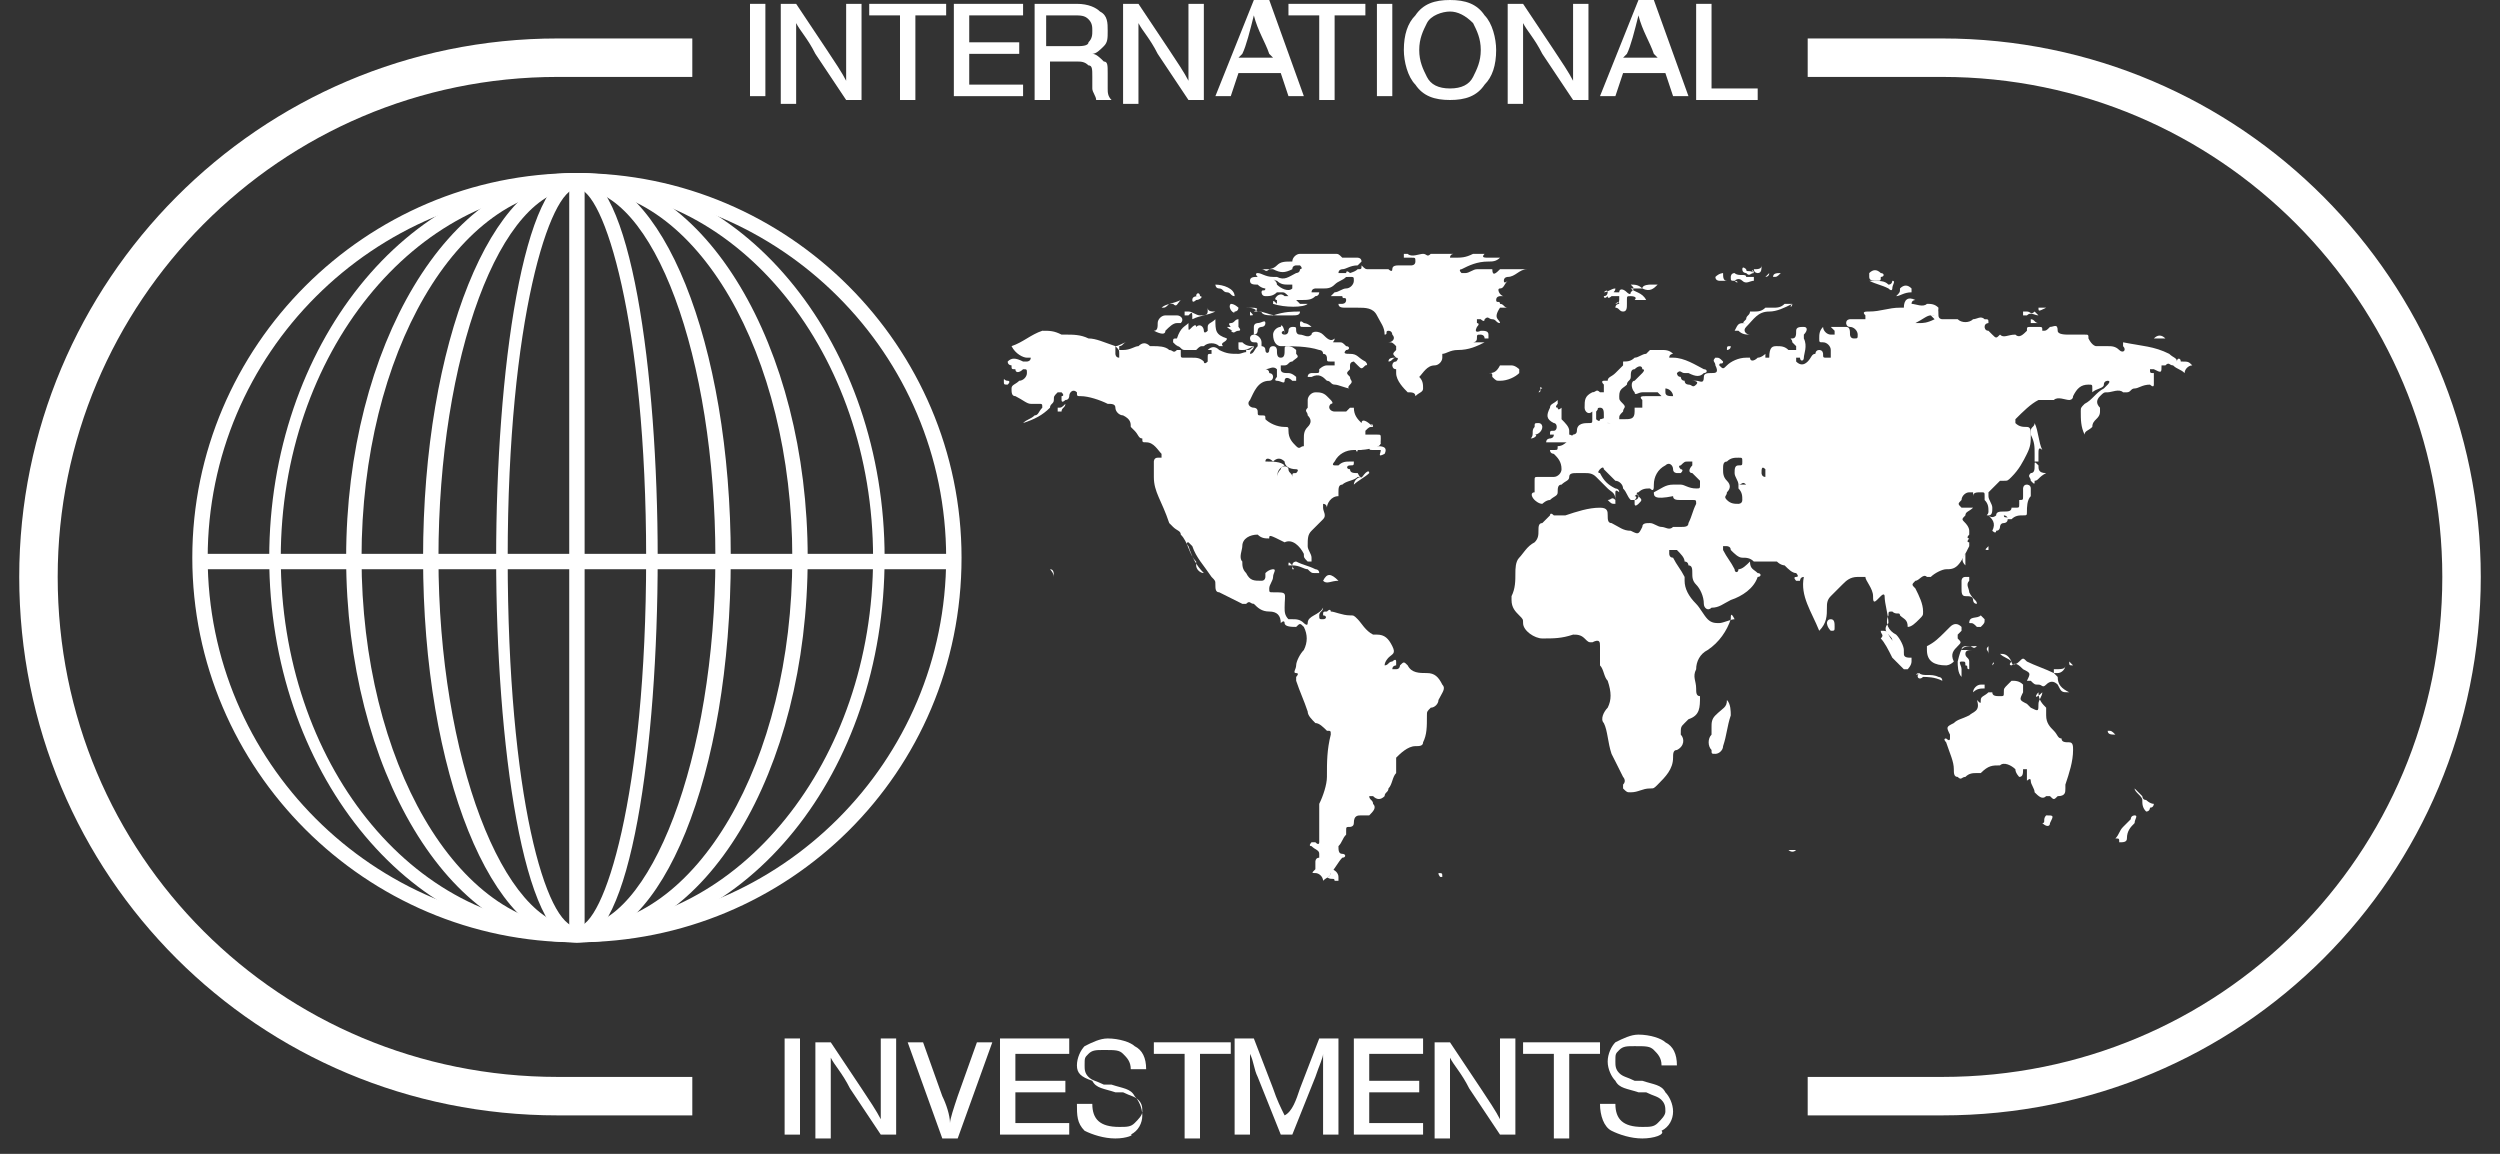 <?xml version="1.0" encoding="utf-8"?>
<!-- Generator: Adobe Illustrator 28.3.0, SVG Export Plug-In . SVG Version: 6.00 Build 0)  -->
<svg version="1.1" id="Calque_1" xmlns="http://www.w3.org/2000/svg" xmlns:xlink="http://www.w3.org/1999/xlink" x="0px" y="0px"
	 viewBox="0 0 65 30" style="enable-background:new 0 0 65 30;" xml:space="preserve">
<rect x="0" y="0" width="65" height="30" fill="#333333" stroke="none"/>
<style type="text/css">
	.st0{clip-path:url(#SVGID_00000103956695089794076870000006206346480855365025_);}
	.st1{fill:#FFFFFF;}
	.st2{clip-path:url(#SVGID_00000106868469117336531100000001134651255737087917_);}
	.st3{fill:none;stroke:#FFFFFF;}
</style>
<g>
	<defs>
		<rect id="SVGID_1_" x="26" y="6.5" width="31" height="16.4"/>
	</defs>
	<clipPath id="SVGID_00000067940291841540687960000016597608707142979470_">
		<use xlink:href="#SVGID_1_"  style="overflow:visible;"/>
	</clipPath>
	<g style="clip-path:url(#SVGID_00000067940291841540687960000016597608707142979470_);">
		<path class="st1" d="M57,9.5c-0.1,0-0.2,0.1-0.2,0.2c-0.1-0.1-0.2-0.1-0.3-0.2c-0.1,0-0.1-0.1-0.2,0c0,0-0.1,0-0.1,0
			c0,0,0-0.1,0-0.1c0,0,0,0,0,0.1c0,0.2,0,0.2-0.2,0.1c0,0-0.1,0-0.1,0c0,0.1,0,0.1,0.1,0.1C56,9.8,56,9.8,56,9.9c0,0,0,0.1,0,0.1
			c0,0.1-0.1,0-0.1,0c-0.2,0-0.3,0.1-0.4,0.1c-0.1,0-0.1,0.1-0.2,0.1c0,0-0.1,0-0.1,0c-0.1-0.1-0.3,0-0.4,0c-0.1,0-0.1,0-0.2,0.1
			c-0.1,0.1-0.1,0.2,0,0.3c0,0,0,0.1,0,0.1c0,0,0,0,0,0c0,0.2-0.2,0.2-0.2,0.4c-0.1,0.1-0.2,0.1-0.2,0.2c-0.1-0.2-0.1-0.4-0.1-0.6
			c0-0.1,0-0.1,0.1-0.2c0.2-0.1,0.3-0.3,0.5-0.4c0,0,0.1-0.1,0.1-0.1c0,0,0.1-0.1,0-0.1c0,0-0.1,0-0.1,0.1c0,0.1-0.2,0.1-0.3,0.2
			c0,0,0-0.1,0-0.1c0-0.1,0-0.1-0.1-0.1c-0.2,0-0.3,0.1-0.4,0.3c0,0.1-0.1,0.1-0.1,0.1c0,0,0,0,0,0c-0.1,0-0.3-0.1-0.4,0
			c-0.1,0-0.1,0-0.2,0c-0.1,0-0.1,0-0.2,0c-0.2,0.1-0.4,0.3-0.6,0.5c0,0,0,0.1,0,0.1c0.1,0.1,0.2,0.1,0.3,0.1c0.1,0,0.1,0.1,0.1,0.2
			c0,0.2,0,0.3-0.1,0.5c-0.1,0.2-0.2,0.4-0.4,0.6c-0.1,0.1-0.1,0.1-0.2,0.1c0,0-0.1,0-0.1,0c-0.1,0.1-0.2,0.2-0.3,0.3
			c0,0,0,0.1,0,0.1c0,0.1,0.1,0.2,0.1,0.3c0,0.1,0,0.2-0.1,0.2c-0.1,0,0,0,0-0.1c0-0.1,0-0.2-0.1-0.3c0,0,0,0,0-0.1
			c0-0.1,0-0.1-0.1-0.1c-0.1,0-0.2,0-0.2,0.1c0,0,0,0,0,0.1c0-0.1,0-0.1,0-0.1c0,0,0-0.1,0-0.1c0,0-0.1,0-0.1,0
			c-0.1,0-0.2,0.1-0.2,0.2c-0.1,0.1-0.1,0.1,0,0.2c0.1,0,0.2,0,0.3,0c-0.1,0.1-0.2,0.1-0.2,0.2c-0.1,0.1-0.1,0.1,0,0.2
			c0,0,0.1,0.1,0.1,0.2c0,0,0,0.1,0,0.1c-0.1,0.1,0,0.1,0,0.1c0,0-0.1,0.1,0,0.1c0,0,0,0.1,0,0.1c-0.1,0.2-0.2,0.4-0.3,0.5
			c-0.1,0.1-0.2,0.1-0.3,0.1c-0.1,0-0.3,0.1-0.4,0.2c0,0,0,0-0.1,0c-0.1-0.1-0.2,0.1-0.3,0.1c-0.1,0.1-0.1,0.1,0,0.2
			c0.1,0.2,0.2,0.4,0.2,0.6c0,0.1,0,0.1-0.1,0.2c-0.1,0.1-0.2,0.2-0.3,0.2c0-0.2-0.1-0.2-0.2-0.3c0-0.1-0.1,0-0.2-0.1
			c-0.1,0-0.1,0-0.1,0.1c-0.1,0.2,0,0.4,0.2,0.5c0.1,0.1,0.2,0.3,0.2,0.4c0,0,0,0.1,0,0.1c0,0-0.1,0-0.1,0c-0.1-0.1-0.2-0.2-0.2-0.3
			c0-0.1,0-0.1-0.1-0.2c-0.1-0.1-0.1-0.2,0-0.3c0-0.2-0.1-0.5-0.1-0.7c0,0,0-0.1-0.1,0c0,0,0,0-0.1,0.1c-0.1,0.1-0.1,0-0.1-0.1
			c0-0.2-0.2-0.4-0.2-0.5c0,0,0,0-0.1,0c0,0-0.1,0-0.1,0c-0.2,0-0.3,0.1-0.4,0.2c-0.1,0.1-0.2,0.2-0.3,0.3c-0.1,0.1-0.1,0.2-0.1,0.3
			c0,0.2,0,0.4-0.2,0.6c-0.2-0.5-0.5-0.9-0.4-1.4c-0.1,0-0.1,0.1-0.1,0.1c0,0-0.1,0-0.1,0c0,0-0.1-0.1,0-0.1c0.1,0,0-0.1,0-0.1
			c-0.1,0-0.2-0.1-0.3-0.2c0,0-0.1,0-0.2-0.1c-0.2,0-0.3,0-0.5,0c0,0-0.1,0-0.1,0c-0.1-0.1-0.2-0.1-0.3-0.1c-0.1,0-0.2-0.1-0.3-0.2
			c0-0.1-0.1-0.1-0.1-0.1c0,0-0.1,0-0.1,0c0,0,0,0.1,0,0.1c0.1,0.2,0.2,0.3,0.3,0.5c0,0.1,0.1,0.1,0.1,0c0.1,0,0.2-0.1,0.3-0.2
			c0,0.2,0.1,0.2,0.2,0.3c0.1,0,0.1,0.1,0,0.1c-0.1,0.3-0.4,0.5-0.7,0.6c-0.2,0.1-0.3,0.2-0.5,0.2c-0.1,0.1-0.2,0-0.2-0.1
			c0-0.2-0.1-0.4-0.2-0.5c-0.1-0.1-0.1-0.2-0.1-0.3c0-0.1,0-0.2-0.1-0.2c0,0,0-0.1-0.1-0.1c0-0.1-0.1-0.2-0.2-0.3c0,0,0,0,0,0
			c-0.1,0-0.1,0-0.2,0c0,0,0,0,0,0.1c0,0,0,0.1,0.1,0.1c0.1,0.2,0.2,0.3,0.3,0.5c0,0,0,0.1,0,0.1c0,0.2,0.1,0.4,0.3,0.6
			c0.1,0.1,0.2,0.3,0.3,0.4c0.1,0.1,0.2,0.1,0.3,0.1c0.1,0,0.3-0.1,0.4-0.1C45,15.9,45,16,45,16.1c-0.1,0.3-0.3,0.6-0.6,0.8
			c-0.2,0.1-0.3,0.3-0.3,0.5c-0.1,0.2,0,0.3,0,0.5c0,0.1,0,0.2,0.1,0.2c0,0.3,0,0.5-0.3,0.6c0,0-0.1,0.1-0.1,0.1
			c-0.1,0.1-0.1,0.1-0.1,0.3c0.1,0.1,0.1,0.3-0.1,0.4c-0.1,0-0.1,0.1-0.1,0.2c0,0.3-0.2,0.5-0.4,0.7c-0.1,0.1-0.1,0.1-0.2,0.1
			c-0.2,0-0.3,0.1-0.5,0.1c-0.1,0-0.1,0-0.2-0.1c0,0,0,0,0-0.1c0.1-0.1,0-0.2,0-0.2c-0.1-0.2-0.2-0.4-0.3-0.6
			c-0.1-0.3-0.1-0.6-0.2-0.8c-0.1-0.1,0-0.3,0.1-0.4c0.1-0.2,0.1-0.4,0-0.7c-0.1-0.1-0.1-0.3-0.2-0.4c0,0,0-0.1,0-0.1
			c0-0.1,0-0.3,0-0.4c0-0.1,0-0.2-0.2-0.1c-0.1,0-0.1,0-0.2-0.1c-0.1-0.1-0.2-0.1-0.3-0.1c-0.3,0.1-0.5,0.1-0.8,0.1
			c-0.2,0-0.5-0.2-0.5-0.4c0-0.1,0-0.1-0.1-0.2c-0.1-0.1-0.2-0.2-0.2-0.4c0,0,0-0.1,0-0.1c0.1-0.2,0.1-0.4,0.1-0.6
			c0-0.1,0-0.3,0.1-0.4c0.1-0.1,0.2-0.3,0.4-0.4c0.1-0.1,0.1-0.2,0.1-0.3c0-0.1,0-0.2,0.1-0.2c0.1-0.1,0.1-0.1,0.2-0.2
			c0,0,0-0.1,0.1,0c0,0,0.1,0,0.1,0c0.1,0,0.1,0,0.2,0c0.3-0.1,0.6-0.2,0.9-0.2c0.2,0,0.2,0.1,0.2,0.2c0,0.1,0,0.2,0.1,0.2
			c0.2,0.1,0.3,0.2,0.5,0.2c0.2,0.1,0.2,0.1,0.3-0.1c0-0.1,0.1-0.1,0.2-0.1c0.1,0,0.2,0.1,0.3,0.1c0.1,0,0.2,0.1,0.3,0
			c0.1,0,0.1,0,0.2,0c0.1,0,0.2,0,0.2-0.1c0.1-0.2,0.1-0.3,0.2-0.5c0-0.1,0-0.1-0.1-0.1c-0.1,0-0.2,0-0.2,0c0,0-0.1,0-0.1,0
			c-0.1,0-0.2,0-0.2-0.1C43,13,43,12.9,43,12.8c0,0,0,0,0,0c0.2-0.1,0.3-0.2,0.5-0.2c0.1,0,0.1,0,0.2,0c0.1,0,0.2,0.1,0.4,0.1
			c0.1,0,0.1,0,0.1-0.1c0-0.1,0-0.1,0-0.1c-0.1-0.1-0.1-0.1-0.2-0.2c-0.1,0-0.1-0.1,0-0.2c0,0,0-0.1,0-0.1c0,0-0.1,0-0.1,0
			c-0.1,0-0.1,0-0.2,0.1c0,0-0.1,0,0,0.1c0,0,0.1,0,0,0.1c0,0-0.1,0-0.1,0c0,0-0.1,0-0.1-0.1c0-0.1-0.1-0.2-0.2-0.1
			c-0.2,0.1-0.3,0.3-0.3,0.5c0,0.1,0,0.2-0.1,0.1c-0.1,0-0.2,0-0.3,0.1c-0.1,0,0,0.1,0,0.1c0.1,0.1,0.1,0.1,0,0.2c0,0-0.1,0.1-0.1,0
			c0,0,0-0.1,0-0.1c0,0,0.1,0,0.1-0.1c0,0,0-0.1-0.1,0c0,0,0.1,0,0,0.1c0,0,0,0-0.1,0c-0.1-0.1-0.1-0.2-0.2-0.3
			c0-0.1-0.1-0.2-0.2-0.2c-0.1-0.1-0.2-0.2-0.3-0.3c0,0,0-0.1-0.1,0c0,0-0.1,0.1,0,0.1c0.1,0.2,0.2,0.3,0.4,0.4c0,0,0.1,0,0.1,0.1
			c0,0-0.1-0.1-0.1,0c0,0.1,0,0.1,0,0.2c0-0.2-0.1-0.2-0.2-0.3c-0.1-0.1-0.2-0.2-0.3-0.3c-0.1-0.1-0.2-0.1-0.3-0.1
			c-0.1,0-0.1,0-0.2,0c-0.1,0-0.2,0-0.2,0.1c0,0.1-0.1,0.1-0.2,0.2c-0.1,0-0.1,0.1-0.1,0.2c0,0.1-0.1,0.1-0.2,0.2
			c-0.1,0-0.2,0.1-0.2,0.1c0,0,0,0,0,0c-0.1,0-0.2-0.1-0.2-0.1c-0.1-0.1-0.1-0.2,0-0.2c0-0.1,0-0.2,0-0.3c0-0.1,0-0.1,0.1-0.1
			c0.1,0,0.2,0,0.4,0c0.1,0,0.2-0.1,0.2-0.2c0-0.2-0.1-0.3-0.2-0.4c0,0-0.1,0-0.1-0.1c0,0,0.1,0,0.1,0c0.1,0,0.1,0,0.1-0.1
			c0,0,0,0,0,0c0.2,0,0.3-0.2,0.4-0.3c0,0,0.1,0,0.1-0.1c0-0.2,0.2-0.2,0.3-0.2c0.1,0,0.1,0,0.1-0.1c0-0.1,0-0.1,0-0.2
			c0,0,0-0.1,0.1-0.1c0.1,0,0,0.1,0,0.1c0,0.1,0,0.1,0,0.2c0,0,0.1,0.1,0.1,0c0.1,0,0.1-0.1,0.2,0.1c0,0,0.1,0,0.1,0
			c0.1,0,0.1-0.1,0.2-0.1c0,0,0.1,0,0.1,0c0.2,0,0.3,0,0.3-0.2c0,0,0-0.1,0-0.1c0,0,0.1,0,0.1,0c0,0,0,0,0.1,0c0,0,0-0.1,0-0.1
			c0,0,0-0.1,0-0.1c-0.1-0.1,0-0.1,0.1-0.1c0.1,0,0.2,0,0.3,0c0,0,0.1,0,0.1,0c0,0,0,0-0.1-0.1c-0.1,0-0.2,0-0.3,0c0,0-0.1,0-0.1,0
			c-0.1,0-0.2,0.1-0.2,0c-0.1-0.1-0.1-0.3,0-0.3c0.1-0.1,0.1-0.1,0.2-0.2c0,0,0.1-0.1,0-0.1c0-0.1-0.1-0.1-0.2,0
			c-0.1,0-0.1,0.1-0.1,0.2c0,0.1-0.1,0.1-0.1,0.2c-0.1,0.1-0.2,0.1-0.2,0.3c0,0.1,0,0.1,0.1,0.2c0.1,0.1,0,0.1,0,0.2
			c-0.1,0.1-0.1,0.1-0.1,0.2c0,0.1,0,0.1-0.1,0.1c0,0,0,0-0.1,0c-0.1,0-0.2,0-0.2-0.1c0,0,0-0.1,0-0.1c0-0.1,0-0.2-0.1-0.2
			c-0.1,0-0.1,0.1-0.2,0.1c-0.1,0.1-0.2,0-0.2-0.1c0-0.2,0-0.3,0.2-0.4c0.1,0,0.1-0.1,0.2,0c0,0,0.1,0,0.1,0c0-0.1,0-0.1,0-0.2
			c-0.1-0.1,0-0.1,0-0.1c0,0,0.1,0,0.1,0c0-0.1,0.1-0.1,0.2-0.2c0.1-0.1,0.1-0.1,0.2-0.2c0,0,0-0.1,0-0.1c0.1,0,0.2,0,0.3-0.1
			c0.1,0,0.2-0.1,0.3-0.1c0,0,0,0,0.1-0.1c0,0,0.1,0,0.2,0c0,0,0,0,0.1,0c0.1,0,0.2,0,0.3,0.1c0,0-0.1,0-0.1,0.1c0,0,0.1,0,0.1,0
			c0.3,0,0.6,0.2,0.8,0.3c0.1,0,0.1,0.1,0,0.1c-0.1,0.1-0.2,0.1-0.4,0c0,0-0.1,0-0.1,0c-0.1,0-0.1-0.1-0.2,0c0,0,0,0.1,0.1,0.1
			c0,0,0,0.1,0.1,0.1c0,0.1,0.1,0.1,0.1,0.1c0.1,0,0.1,0.1,0.2,0c0.1-0.1-0.1-0.1-0.1-0.1c0,0,0.1,0,0.1,0c0.1,0,0.2,0.1,0.2-0.1
			c0-0.1,0.1-0.1,0.2-0.1c0.1,0,0.2,0,0.1-0.2c0-0.1-0.1-0.1,0-0.2c0.1,0,0.1,0,0.2,0.1c0,0,0,0,0,0c0,0.1-0.1,0-0.1,0.1
			c0.1,0.1,0.1,0.1,0.2,0c0.1-0.1,0.3-0.2,0.5-0.2c0,0,0.1,0,0.1,0c0,0.1,0.1,0.1,0.2,0c0.1,0,0.2-0.1,0.2-0.1c0,0,0,0.1,0,0.1
			c0,0,0.1,0,0.1,0C46,9,46.1,9,46.2,9c0.1,0,0.2,0,0.3,0.1c0,0,0,0,0.1,0c0,0,0.1,0,0.1,0c0,0,0-0.1,0-0.1c0,0-0.1-0.1-0.1-0.1
			c0-0.1-0.1-0.1,0-0.1c0.1,0,0.1-0.1,0.1-0.2c0-0.1,0.1-0.1,0.2-0.1c0.1,0,0.1,0.1,0,0.2c0,0,0,0.1,0,0.1c0.1,0.2,0,0.4,0,0.5
			c0,0.1-0.1,0.1-0.1,0c0,0-0.1,0-0.1,0c0,0,0,0,0,0.1c0.1,0.1,0.2,0.1,0.3,0c0.1-0.1,0.1-0.2,0.2-0.2c0,0,0-0.1,0.1-0.1
			c0.1,0,0.1,0.1,0.1,0.1c0,0.1,0,0.1,0.1,0.1c0,0,0.1,0,0.1,0c0,0,0,0,0-0.1c0,0,0,0,0-0.1c0-0.1-0.1-0.2-0.2-0.2
			c-0.1,0-0.1,0-0.1-0.1c0-0.1,0-0.2,0.1-0.3c0,0.1,0.1,0.2,0.2,0.2c0,0,0.1,0,0.1,0c0,0,0-0.1,0-0.1c0,0-0.1-0.1-0.1-0.1
			c0.1,0,0.3,0,0.4,0c0.1,0,0.1,0.1,0.1,0.2c0,0,0,0.1,0.1,0.1c0.1,0,0.1,0,0.1-0.1c0-0.1-0.1-0.2-0.2-0.2c-0.1,0-0.1-0.1-0.1-0.1
			c0-0.1,0.1-0.1,0.1-0.1c0.1,0,0.2,0,0.3,0c0,0,0.1,0,0.1,0c0,0,0-0.1,0-0.1c-0.1-0.1,0-0.1,0.1-0.1c0.3,0,0.5-0.1,0.8-0.1
			c0,0,0.1,0,0.1,0C49.2,8,49.3,8,49.4,8c0,0,0.1,0,0.1,0c0-0.2,0.1-0.3,0.3-0.2c0,0-0.1,0-0.1,0.1C49.8,7.9,50,8,50.1,7.9
			c0.1,0,0.2,0,0.3,0.1c0,0.2-0.1,0.2-0.2,0.2c-0.1,0-0.2,0.1-0.4,0.2c0,0,0,0,0,0c0,0,0,0,0.1,0c0.1,0,0.2,0,0.4-0.1
			c0,0-0.1-0.1-0.1-0.1c0,0,0.1,0,0.1,0c0,0-0.1,0-0.1-0.1c0.2-0.1,0.2-0.1,0.2,0.1c0,0.1,0.1,0.1,0.1,0.1c0.1,0,0.2,0,0.4,0
			c0.1,0.1,0.3,0.1,0.4,0c0.1,0,0.2-0.1,0.3,0c0.1,0,0.1,0,0.1,0.1c0,0-0.1,0-0.1,0.1c0,0,0,0.1,0.1,0.1c0,0,0.1,0.1,0.1,0.1
			c0.1,0.1,0.1,0.1,0.2,0c0,0,0,0,0,0c0.1,0.1,0.2,0,0.4,0c0.1,0.1,0.2,0,0.3-0.1c0-0.1,0-0.1,0.1-0.1c0.1,0,0.2,0,0.2,0
			c0.1,0,0.1,0,0.1,0.1c0.1,0,0.1,0,0.2-0.1c0.1,0,0.2-0.1,0.2,0.1c0,0.1,0.2,0.1,0.3,0.1c0.1,0,0.3,0,0.4,0c0.1,0,0.1,0,0.1,0.1
			C54.4,9,54.5,9,54.5,9c0.1,0,0.2,0,0.3,0c0.1,0,0.2,0,0.3,0.1c0.1,0.1,0.2,0,0.1-0.1c0,0,0,0,0-0.1C55.7,9,56,9,56.4,9.2
			c0.1,0.1,0.2,0.1,0.2,0.2c0,0,0,0,0,0c0,0,0,0,0,0c0-0.1,0.1-0.1,0.1,0C56.9,9.4,56.9,9.4,57,9.5L57,9.5L57,9.5z M45.2,12.6
			c0-0.1-0.1-0.2-0.1-0.3c0-0.1,0-0.2,0.1-0.2c0.1,0,0.1,0,0.1-0.1c0-0.1,0-0.1-0.1-0.1c-0.1,0-0.2,0-0.3,0.1
			c-0.1,0-0.1,0.1-0.1,0.2c0,0.1,0,0.2,0.1,0.3c0.1,0.1,0.1,0.2,0,0.3c0,0.1-0.1,0.1,0,0.2c0.1,0.1,0.2,0.1,0.3,0.1
			c0,0,0.1,0,0.1-0.1c0-0.1,0-0.2-0.1-0.3C45.2,12.7,45.2,12.7,45.2,12.6c0.1,0,0.1,0,0.2,0C45.3,12.5,45.3,12.6,45.2,12.6
			L45.2,12.6z M43.5,10.3c0-0.1-0.1-0.2-0.2-0.2c0,0,0,0,0,0.1C43.3,10.3,43.4,10.3,43.5,10.3L43.5,10.3z M45.9,12.2
			C45.9,12.1,45.9,12.1,45.9,12.2c-0.1-0.1-0.1,0-0.1,0.1c0,0,0,0.1,0.1,0.1C45.9,12.3,45.9,12.2,45.9,12.2L45.9,12.2z"/>
		<path class="st1" d="M35.7,11.1c-0.1,0-0.1,0-0.2,0.1c0,0,0,0,0,0.1c0,0,0,0,0.1,0c0.1,0,0.1,0,0.2,0c0.1,0,0.1,0,0.1,0.1
			c0,0.1,0,0.2-0.1,0.2c-0.2,0.1-0.4,0.1-0.6,0.1c-0.2,0-0.4,0.1-0.5,0.3c0,0-0.1,0.1,0,0.1c0,0,0.1,0,0.1,0
			c0.1-0.1,0.2-0.1,0.3-0.1c0,0,0.1,0,0.1,0c0,0.1,0,0.1-0.1,0.1c-0.1,0-0.1,0.1,0,0.1c0,0.1,0.1,0.1,0.2,0.1c0,0,0,0,0,0
			c0.1,0.2,0.1,0.1,0.2,0c0,0,0.1-0.1,0.1,0c0,0,0,0,0,0c-0.1,0.1-0.3,0.2-0.4,0.3c0-0.1,0.1-0.2,0.2-0.2c0,0-0.1,0-0.1,0
			c-0.1,0.1-0.3,0.1-0.4,0.2c-0.1,0-0.1,0.1-0.1,0.2c0,0.1,0,0.1,0,0.1c-0.2,0-0.3,0.2-0.3,0.3c0,0,0,0,0,0c0,0,0-0.1-0.1-0.1
			c0,0,0,0.1,0,0.1c0,0.1,0.1,0.2,0,0.3c-0.1,0.1-0.2,0.2-0.3,0.3c-0.1,0.1-0.1,0.2-0.1,0.4c0,0.1,0.1,0.2,0.1,0.3c0,0,0,0.1,0,0.1
			c0,0-0.1,0-0.1,0c-0.1-0.1-0.1-0.1-0.1-0.2c-0.1-0.2-0.3-0.4-0.5-0.3C33,13.9,33,13.9,33,14c-0.1,0-0.2,0-0.3-0.1
			c-0.2,0-0.4,0.1-0.4,0.3c0,0.1-0.1,0.3,0,0.4c0,0.1,0,0.2,0.1,0.3c0.1,0.2,0.2,0.2,0.4,0.2c0.1,0,0.1-0.1,0.1-0.1c0,0,0-0.1,0-0.1
			c0.1-0.1,0.2-0.1,0.2-0.1c0.1,0,0,0.1,0,0.2c0,0.1-0.1,0.2-0.1,0.3c0,0.1,0,0.1,0.1,0.1c0.4,0,0.3,0,0.3,0.4c0,0.1,0,0.2,0.1,0.3
			c0,0,0.1,0,0.1,0c0.1,0,0.2,0,0.3,0.1c0,0,0.1,0.1,0.1,0c0-0.2,0.3-0.2,0.4-0.4c0,0.1-0.1,0.1-0.1,0.2c0,0.1,0,0.1,0.1,0.1
			c0.1,0,0.1-0.1,0-0.1c0-0.1,0-0.1,0.1-0.1c0.1-0.1,0.1,0,0.1,0c0.1,0,0.3,0.1,0.5,0.1c0.1,0,0.1,0,0.2,0.1
			c0.1,0.1,0.2,0.3,0.4,0.4c0,0,0.1,0,0.1,0c0.2,0,0.3,0.1,0.4,0.3c0.1,0.2,0,0.2-0.1,0.3c0,0-0.1,0.1-0.1,0.2
			c0.1,0,0.1-0.1,0.2-0.1c0,0,0.1-0.1,0.1,0c0,0,0,0.1,0,0.1c0,0,0,0,0,0c0,0-0.1,0-0.1,0.1c0,0,0.1,0,0.1,0c0.1,0,0.1-0.1,0.1-0.1
			c0.1-0.1,0.1-0.1,0.2,0c0.1,0.2,0.3,0.2,0.5,0.2c0.2,0,0.3,0.1,0.4,0.3c0.1,0.1,0,0.2-0.1,0.4c0,0.1-0.1,0.2-0.2,0.2
			c-0.1,0.1-0.1,0.1-0.1,0.2c0,0.3,0,0.5-0.1,0.7c0,0.1-0.1,0.1-0.2,0.1c-0.2,0-0.4,0.2-0.5,0.3c0,0,0,0.1,0,0.1c0,0.1,0,0.2,0,0.3
			c-0.1,0.1-0.1,0.3-0.2,0.4c0,0.1-0.1,0.1-0.1,0.2c-0.1,0.1-0.2,0.1-0.3,0c0,0-0.1,0-0.1,0c0,0.1,0.1,0.1,0.1,0.2
			c0.1,0.1,0,0.2-0.1,0.3c0,0-0.1,0-0.2,0c-0.1,0-0.2,0-0.2,0.2c0,0.1-0.1,0.1-0.1,0.1c-0.1,0-0.1,0-0.1,0.1c0,0,0,0,0,0.1
			c-0.1,0.1-0.1,0.2-0.2,0.3c0,0.1,0,0.2,0.1,0.2c0.1,0,0.1,0.1,0,0.1c-0.1,0.1-0.2,0.3-0.3,0.4c0,0.1-0.1,0.1-0.2,0.2
			c0-0.1-0.1-0.2-0.2-0.2c-0.1,0-0.1,0,0-0.1c0-0.1,0-0.2,0-0.2c0,0,0-0.1,0.1-0.1c0,0,0,0,0-0.1c0-0.1-0.1-0.1-0.2-0.2
			c-0.1,0,0-0.1,0-0.1c0,0,0,0,0.1,0c0.1,0.1,0.1,0,0.1,0c0-0.1,0-0.3,0-0.4c0-0.1,0-0.1,0-0.2c0-0.1,0-0.2,0-0.2c0-0.1,0-0.1,0-0.2
			c0.1-0.2,0.2-0.5,0.2-0.7c0-0.4,0-0.7,0.1-1.1c0-0.1,0-0.1-0.1-0.1c-0.1-0.1-0.2-0.2-0.3-0.2c-0.1-0.1-0.2-0.2-0.2-0.3
			c-0.1-0.3-0.2-0.5-0.3-0.8c0-0.1,0-0.1,0-0.1c0,0,0.1-0.1,0-0.1c-0.1,0,0-0.1,0-0.2c0-0.1,0.1-0.3,0.2-0.4c0.1-0.2,0.1-0.4,0-0.6
			c-0.1-0.1-0.1-0.1-0.2,0c-0.1,0-0.3,0-0.3-0.1c0,0,0-0.1-0.1,0c0,0,0,0,0,0c0-0.2-0.1-0.3-0.3-0.3c-0.2,0-0.3-0.1-0.4-0.2
			c-0.1,0-0.1-0.1-0.2,0c0,0-0.1,0-0.1,0c-0.2-0.1-0.4-0.2-0.6-0.3c-0.1,0-0.1-0.1-0.1-0.2c0-0.1,0-0.1-0.1-0.2
			c-0.2-0.3-0.4-0.5-0.5-0.8c0,0-0.1-0.1-0.1-0.1c-0.1,0,0,0.1,0,0.1c0.1,0.3,0.2,0.5,0.4,0.7c-0.1,0-0.2-0.1-0.2-0.2
			c0,0,0-0.1,0-0.1c-0.2-0.2-0.2-0.5-0.4-0.7c0-0.1-0.1-0.1-0.2-0.2c0,0-0.1-0.1-0.1-0.1C30.2,13,30,12.8,30,12.4c0-0.1,0-0.3,0-0.4
			c0,0,0-0.1,0.1-0.1c0,0,0,0,0.1,0c0,0,0-0.1,0-0.1c-0.1-0.1-0.2-0.3-0.4-0.3c-0.1,0-0.1,0-0.1-0.1c0,0,0,0,0,0
			c-0.1,0-0.1-0.1-0.2-0.2c0,0-0.1-0.1-0.1-0.1c0-0.1,0-0.2-0.2-0.3c-0.1,0-0.2-0.1-0.2-0.2c0-0.1-0.1-0.1-0.2-0.1c0,0,0,0,0,0
			c-0.2-0.1-0.5-0.2-0.7-0.2c-0.1,0-0.1,0-0.1-0.1c-0.1-0.1-0.2,0-0.2,0.1c0,0,0,0.1-0.1,0.1c0,0-0.1,0.1-0.1,0c0,0,0-0.1,0-0.1
			c0,0,0.1,0,0-0.1c0,0-0.1,0-0.1,0c-0.1,0.1-0.1,0.1-0.1,0.2c0,0.1-0.1,0.1-0.1,0.2c-0.2,0.2-0.4,0.3-0.7,0.4
			c0.1-0.1,0.2-0.1,0.3-0.2c0.1,0,0.1-0.1,0.2-0.2c0-0.1,0-0.1-0.1-0.1c-0.1,0-0.1,0-0.2,0c-0.1,0-0.2-0.1-0.4-0.2
			c-0.1,0-0.1-0.1-0.1-0.2c0-0.1,0.1-0.1,0.2-0.2c0.1,0,0.2-0.1,0.2-0.2c0-0.1,0-0.1-0.1-0.1c-0.1,0.1-0.2,0.1-0.2,0
			c-0.1,0-0.1,0-0.1-0.1c0,0-0.1,0-0.1-0.1c0.1-0.1,0.2-0.1,0.4,0c0,0,0.1,0,0.1,0c0,0,0.1,0,0.1-0.1c0,0,0,0-0.1,0
			c-0.1,0-0.3-0.1-0.4-0.3c0.3-0.1,0.5-0.3,0.8-0.4c0.2,0,0.3,0,0.5,0.1c0,0,0,0,0.1,0c0.2,0,0.4,0,0.6,0.1c0.2,0,0.4,0.1,0.7,0.2
			c0,0,0,0,0,0.1c0,0,0,0.1,0,0.1c0,0,0,0.1,0.1,0.1c0,0,0-0.1,0-0.1c0-0.1,0-0.1-0.1-0.2c0.1,0,0.2-0.1,0.3-0.1
			c-0.1,0-0.1,0.1-0.2,0.1c0,0,0,0,0,0.1c0,0,0,0,0.1,0C29.4,9.1,29.5,9,29.6,9c0.1-0.1,0.2-0.1,0.3,0c0,0,0.1,0,0.1,0
			c0.1,0,0.3,0,0.4,0.1c0.1,0,0.1,0.1,0.2,0c0,0,0.1,0,0.1,0c0,0,0,0.1,0,0.1c0,0.1,0,0.1,0.1,0.1c0.1,0,0.1,0,0.2,0
			c0.1,0,0.2,0,0.3,0.1c0,0,0,0.1,0.1,0c0,0,0,0,0-0.1c0-0.1,0-0.1,0.1-0.1c0,0,0,0,0-0.1c0,0,0,0,0,0c0,0-0.1,0-0.1,0
			c0.1-0.1,0.2-0.1,0.3,0c0.2,0.1,0.3,0.1,0.5,0.1c0.1,0,0.2-0.1,0.3,0c0.1,0,0.1-0.1,0.2-0.2c0-0.1,0-0.1-0.1-0.1
			c-0.1,0-0.1-0.1-0.1-0.1c0-0.1,0.1-0.1,0.1-0.1c0.1,0,0.2,0.1,0.2,0.2c0,0.1,0,0.1,0,0.1c0,0,0.1,0,0.1,0.1c0,0.1,0.1,0.1,0.1,0
			c0,0,0-0.1,0.1-0.1c0.1,0,0.1,0.1,0.1,0.1c0,0.1,0,0.2,0.1,0.2c0.1,0,0.1-0.1,0.1-0.2c0,0,0,0,0,0c0-0.1,0-0.1,0.1-0.1
			c0.1,0,0.2,0.1,0.2,0.1c0,0,0,0.1,0,0.1c0.1,0.1,0,0.1-0.1,0.2c-0.1,0-0.1,0.1-0.2,0.1c0,0-0.1,0-0.1,0c0,0,0,0,0,0.1
			c0,0.1,0.1,0.1,0.2,0.1c0.1,0,0.2,0.1,0.2,0.1c0,0,0,0,0,0.1c0,0,0,0-0.1,0c-0.1-0.1-0.2-0.1-0.2,0c0,0.1-0.1,0-0.2,0
			c-0.1,0,0-0.1,0-0.1c0-0.1,0-0.2,0-0.2c-0.1-0.1-0.2,0-0.3,0c0,0,0.1,0,0.1,0.1c0,0,0.1,0,0.1,0.1c0,0,0,0.1-0.1,0.1c0,0,0,0,0,0
			c-0.3,0-0.4,0.3-0.5,0.5c-0.1,0.1,0,0.2,0.1,0.2c0,0,0.1,0,0.1,0.1c0,0.1,0,0.1,0.1,0.1c0.1,0,0.1,0,0.1,0.1
			c0.1,0.1,0.3,0.2,0.5,0.2c0.1,0,0.1,0,0.1,0.1c0,0.2,0.1,0.3,0.2,0.4c0.1,0.1,0.1,0,0.2,0c0-0.1,0-0.1,0-0.2c0-0.1,0-0.2,0.1-0.3
			c0.1-0.1,0.1-0.2,0-0.3c0-0.1-0.1-0.1,0-0.2c0-0.1,0-0.1,0-0.2c0-0.1,0.1-0.2,0.2-0.2c0.1,0,0.2,0,0.3,0.1c0,0,0.1,0.1,0.1,0.1
			c0,0,0.1,0.1,0,0.1c-0.1,0.1,0,0.2,0.1,0.2c0.1,0,0.2,0,0.3,0c0,0,0.1-0.1,0.1-0.1c0,0,0.1,0,0.1,0c0,0.2,0.1,0.3,0.2,0.4
			C35.4,10.9,35.5,10.9,35.7,11.1C35.6,11,35.7,11,35.7,11.1L35.7,11.1z M32.9,12c0.2,0,0.4,0,0.5,0.1c-0.2,0.1-0.2,0.2-0.2,0.5
			c0,0,0-0.1,0-0.1c0-0.1,0-0.2,0.1-0.3c0-0.1,0.2-0.1,0.2,0c0,0.1,0.1,0.1,0.1,0.2c0-0.1,0-0.1,0.1-0.1c0.1-0.1,0-0.1,0-0.1
			c-0.2,0-0.3-0.1-0.3-0.2c-0.1-0.1-0.2-0.1-0.3,0C33,11.9,32.9,11.9,32.9,12z M33.6,12.6c0.2-0.1,0.3-0.2,0.5-0.3
			C33.9,12.4,33.8,12.5,33.6,12.6z"/>
		<path class="st1" d="M36.1,9.4c0-0.1,0.1-0.1,0.2-0.1c-0.1-0.1-0.1-0.1,0-0.2c0,0,0-0.1,0-0.1c-0.1-0.1-0.1-0.1-0.2-0.1
			c0.1,0,0.2-0.1,0.1-0.2c0,0,0-0.1-0.1-0.1c-0.1,0,0,0.1-0.1,0.1c0,0,0,0,0,0c0-0.2-0.1-0.3-0.2-0.5C35.7,8,35.5,8,35.3,8
			c-0.1,0-0.2,0-0.3,0c-0.1,0-0.2,0-0.2-0.1c0,0,0,0-0.1,0c0.1,0,0.1,0,0.2,0c0,0,0.1,0,0.1-0.1c0-0.1-0.1,0-0.1-0.1
			c-0.1,0-0.2,0-0.2,0c0,0,0,0-0.1,0c0,0,0.1-0.1,0.1-0.1c0.1,0,0.2-0.1,0.3-0.1c0.1,0,0.2-0.1,0.2-0.2c0-0.1,0-0.1-0.1-0.1
			c-0.1,0-0.1,0-0.2,0c0.1-0.1,0.3-0.1,0.4-0.2c0.1,0,0.1,0,0.1-0.1C35.5,7,35.5,7,35.6,7c0.1,0,0.2,0,0.3,0c0,0,0.1,0,0.1,0
			c0,0,0.1,0,0.1,0c0,0,0.1,0.1,0.1,0c0-0.1,0.1-0.1,0.2-0.1c0.1,0,0.2,0,0.3,0c0,0,0.1,0,0.1-0.1c0-0.1,0-0.1-0.1-0.1
			c0,0-0.1,0-0.1,0c0,0,0,0-0.1,0c0,0,0-0.1,0-0.1c0,0,0,0,0.1,0c0.1,0.1,0.3,0,0.4,0c0.1,0,0.1,0.1,0.2,0c0,0,0,0,0.1,0
			c0.2,0,0.3,0,0.5,0c0,0,0,0,0,0c0,0-0.1,0-0.1,0.1c0,0,0,0,0,0c0,0,0,0,0.1,0c0.2,0,0.3,0,0.5-0.1c0.1,0,0.2,0,0.3,0
			c-0.1,0.1,0,0.1,0.1,0.1c0.1,0,0.2,0,0.3,0c-0.1,0.1-0.2,0.1-0.3,0.1c-0.3,0-0.5,0.1-0.7,0.2c0,0-0.1,0,0,0.1c0,0,0,0,0.1,0
			c0.1,0,0.2-0.1,0.3-0.1C38.3,7,38.5,7,38.7,7c0,0,0.1,0,0.1,0c0,0.2,0.1,0.1,0.2,0c0,0,0.1,0,0.1,0c0.1,0,0.1,0,0.2,0
			c0.1,0,0.2,0,0.4,0c0,0,0,0,0,0c-0.2,0-0.3,0.2-0.5,0.2c0,0-0.1,0-0.1,0.1c0,0.1,0.1,0,0.1,0c-0.1,0.1-0.1,0.2-0.2,0.2
			c-0.1,0,0,0.2,0.1,0.2c0,0,0.1,0,0.1,0c-0.1,0-0.1,0-0.2,0c0,0-0.1,0-0.1,0.1c0,0.1,0.1,0,0.1,0.1c0,0,0,0,0.1,0c0,0-0.1,0-0.1,0
			c0,0-0.1,0-0.1,0c0,0,0,0,0.1,0c0.1,0,0.1,0.1,0.2,0.1c-0.1,0-0.1,0-0.2,0C38.8,8.3,39,8.3,39,8.4c-0.1,0-0.1-0.1-0.2-0.1
			c-0.1,0-0.1-0.1-0.2,0c0,0.1-0.1,0-0.1,0c0,0-0.1,0-0.1,0c0,0,0,0,0,0.1c0,0,0.1,0,0,0.1c-0.1,0.2,0.1,0.1,0.1,0.1
			c0.1,0,0.2,0,0.2,0.1c0,0,0,0.1,0,0.1c0,0-0.1,0-0.1,0c0-0.1-0.1-0.1-0.1-0.1c-0.1,0-0.1,0-0.1,0.1c0,0.1-0.1,0.1-0.1,0.1
			c0,0,0.1,0,0.1,0c0.1,0,0.1,0,0.2,0c-0.2,0.1-0.4,0.2-0.7,0.2c-0.2,0-0.3,0.1-0.4,0.1c0,0,0,0,0,0.1c0,0.1-0.1,0.2-0.2,0.2
			c-0.2,0-0.3,0.2-0.4,0.3C37,9.9,37,10,37,10.1c0,0.1-0.1,0.1-0.2,0.2c0,0,0,0,0,0c0-0.1-0.1-0.1-0.2-0.1c-0.1-0.1-0.3-0.3-0.3-0.5
			c0,0,0-0.1,0-0.1c-0.1,0-0.1-0.1-0.1-0.1c0,0,0-0.1,0.1-0.1c0,0,0.1-0.1,0-0.1C36.2,9.3,36.2,9.4,36.1,9.4L36.1,9.4z"/>
		<path class="st1" d="M53,18c0,0.2,0.1,0.3,0.2,0.4c0,0,0,0.1,0,0.2c0,0.2,0.1,0.3,0.2,0.4c0.1,0.1,0.1,0.2,0.2,0.2
			c0,0.1,0.1,0.1,0.2,0.1c0.1,0,0.1,0.1,0.1,0.2c0,0.3-0.1,0.6-0.2,0.9c0,0,0,0.1,0,0.1c0,0.1,0,0.2-0.2,0.2c0,0,0,0,0,0
			c-0.1,0.1-0.1,0.1-0.2,0c0,0-0.1,0-0.1,0c-0.1,0.1-0.2,0-0.3-0.1c0-0.1-0.1-0.2-0.1-0.3c0-0.1-0.1,0-0.1,0c0-0.1,0-0.1,0-0.2
			c0,0,0,0,0-0.1c0,0,0,0-0.1,0c0,0.1,0,0.2-0.1,0.2c0,0-0.1-0.1-0.1-0.2c-0.1-0.1-0.3-0.2-0.4-0.1c-0.2,0-0.3,0-0.5,0.2
			c0,0-0.1,0-0.1,0c-0.1,0-0.2,0-0.3,0.1c-0.1,0-0.1,0.1-0.2,0c-0.1,0-0.1-0.1-0.1-0.2c0-0.2-0.1-0.4-0.2-0.7c0,0-0.1-0.1,0-0.1
			c0,0,0.1,0.1,0.1,0c0,0,0-0.1,0-0.1c-0.1-0.2-0.1-0.2,0.1-0.3c0.1-0.1,0.2-0.1,0.4-0.2c0.1-0.1,0.3-0.1,0.2-0.4
			c0.1,0.1,0.1,0.1,0.1,0c0-0.1,0.1-0.1,0.2-0.2c0,0,0,0,0.1,0c0,0.1,0.1,0.1,0.2,0.1c0.1,0,0.1,0,0.1-0.1c0-0.1,0-0.1,0.1-0.2
			c0,0,0.1-0.1,0.1-0.1c0.1,0,0.2,0,0.3,0.1c0,0,0,0,0,0.1c0,0,0,0,0,0.1c-0.1,0.2-0.1,0.2,0.1,0.3c0,0,0.1,0.1,0.1,0.1
			c0.2,0.1,0.2,0.1,0.2-0.1c0-0.1,0.1-0.2,0.1-0.3C52.9,18.2,52.9,18.1,53,18L53,18z"/>
		<path class="st1" d="M34,7.9c-0.1,0.1-0.6,0.1-0.9,0c0-0.1,0-0.1,0.1,0c0,0,0,0,0,0c0,0,0,0,0-0.1c0,0-0.1,0,0-0.1
			c0,0,0.1-0.1,0.2,0c0,0,0,0,0.1,0c-0.1-0.1-0.1-0.1-0.2-0.1c0,0-0.1,0-0.1,0c-0.1,0.1-0.2,0.1-0.3,0.1c-0.1,0-0.1-0.1-0.1-0.1
			c0-0.1,0.1,0,0.1-0.1c0,0-0.1,0-0.2-0.1c-0.1,0-0.2,0-0.2-0.1c0-0.1,0.1-0.1,0.2-0.1c0,0,0,0,0,0c-0.1-0.1,0-0.1,0-0.1
			c0.1,0,0.2,0.1,0.4,0.1c0,0.1,0.1,0.1,0.1,0.2c0.1,0.1,0.3,0.2,0.4,0.1c0,0,0,0,0-0.1c0,0,0,0-0.1,0c-0.1,0-0.2,0-0.3-0.1
			c0,0-0.1,0-0.1-0.1c0,0,0.1,0,0.1,0c0.2,0.1,0.3,0,0.5-0.1c0,0,0.1,0,0.1-0.1c0,0,0.1,0,0-0.1c0,0-0.1,0-0.1,0c0,0-0.1,0-0.1,0.1
			c-0.2,0.1-0.3,0.1-0.5,0c0,0-0.1,0-0.1,0c-0.1,0.1-0.1,0-0.2,0C33,7,32.9,7,32.9,7c0.1,0,0.2,0,0.3-0.1c0.1-0.1,0.2-0.1,0.4-0.1
			c0,0,0,0,0,0c0-0.1,0.1-0.2,0.2-0.2c0.1,0,0.3,0,0.4,0c0.2,0,0.3,0,0.5,0c0.1,0,0.1,0,0.2,0.1c0,0,0.1,0,0.1,0c0.1,0,0.2,0,0.3,0
			c0,0,0.1,0,0.1,0.1c0,0,0,0-0.1,0.1C35.1,6.9,35,7,34.9,7c0,0-0.1,0-0.1,0.1c0,0,0,0,0,0c0.1,0,0.1,0,0.2,0c0-0.1,0.1,0,0.1,0
			c0,0.1-0.1,0.1-0.1,0.1c-0.1,0.1-0.2,0.1-0.3,0.2c-0.1,0.1-0.2,0.1-0.3,0.1c0,0-0.1,0-0.1,0c0,0-0.1,0-0.1,0c0,0-0.1,0-0.1,0.1
			c0,0,0.1,0,0.1,0c0,0,0.1,0,0.1,0c0,0,0,0.1-0.1,0.1c-0.1,0.1-0.2,0.1-0.4,0.1c0,0-0.1,0-0.1,0c0,0,0,0,0.1,0.1
			C33.8,7.9,33.9,7.9,34,7.9L34,7.9z"/>
		<path class="st1" d="M33.4,8.7c0,0,0-0.1,0-0.1C33.3,8.6,33.3,8.7,33.4,8.7c0,0.1,0,0.1,0,0.1C33.4,8.8,33.4,8.8,33.4,8.7
			c0.1,0,0.1-0.1,0.1-0.1c0-0.1,0.1-0.1,0.1-0.1c0.1,0,0.1,0,0.1,0.1c0,0,0,0.1,0.1,0.1c0.1,0,0.2,0.1,0.3,0c0-0.1,0.2-0.1,0.3,0
			c0.1,0.1,0.2,0.2,0.3,0.1c0,0.1-0.1,0.1,0,0.1c0,0,0.1,0,0.1,0c0.1,0,0.1,0,0.2,0.1c0.1,0,0.1,0.1,0,0.1c-0.1,0.1,0,0.1,0.1,0.1
			c0.2,0,0.2,0.1,0.4,0.2c0,0,0.1,0.1,0,0.1c0,0,0,0,0,0c-0.1,0.1-0.1,0.1-0.2,0c0,0-0.1-0.1-0.1-0.1c0,0-0.1,0-0.1,0.1
			c0,0,0,0.1,0,0.1C35,9.7,35,9.7,35.1,9.8c0,0.1,0.1,0.1,0,0.2c-0.1,0.1,0,0.1,0,0.1c-0.1,0-0.3-0.1-0.4-0.1
			c-0.1,0-0.1-0.1-0.2-0.1c-0.1-0.1-0.2-0.2-0.4-0.1c0,0-0.1,0-0.1,0c0-0.1,0.1-0.1,0.1-0.1c0,0,0.1,0,0.1,0c0.1,0,0.1,0,0.1-0.1
			c0,0,0.1-0.1,0.2-0.1c0,0,0.1,0,0.1,0c0,0,0.1,0,0.1,0c0,0,0,0,0-0.1c0,0-0.1,0-0.1,0c-0.1,0-0.1,0-0.1-0.1c0,0,0-0.1-0.1-0.1
			c0,0,0,0,0,0c0-0.1-0.1-0.1-0.1-0.1c-0.3-0.1-0.7-0.1-1-0.1c-0.1,0-0.2-0.1-0.2-0.3c0-0.1,0.1-0.2,0.2-0.2
			C33.3,8.4,33.4,8.5,33.4,8.7L33.4,8.7z"/>
		<path class="st1" d="M50.6,17.3c-0.3,0-0.5-0.1-0.5-0.4c0,0,0-0.1,0-0.1c0.2-0.1,0.3-0.2,0.5-0.4c0,0,0,0,0.1-0.1
			c0.1-0.1,0.2-0.1,0.3,0c0,0,0,0,0,0.1c0,0-0.1,0.1-0.1,0.1c0,0,0,0,0,0.1c0.1,0.1,0.1,0.1,0,0.2c-0.1,0.1-0.2,0.2-0.1,0.4
			C50.7,17.3,50.6,17.3,50.6,17.3z"/>
		<path class="st1" d="M30.9,8.4c0,0.1,0,0.1,0,0.1c0,0.1,0,0.1,0.1,0c0,0,0.1-0.1,0.1,0c0,0,0,0,0,0c0.1-0.1,0.2,0,0.2,0.1
			c0,0,0,0.1,0.1,0c0,0,0,0,0-0.1c0-0.1,0.1-0.1,0.2-0.2c0,0,0,0,0,0c0,0.3,0,0.4,0.3,0.5c0,0.1-0.2,0.1-0.1,0.2c-0.1,0-0.1,0-0.1,0
			c-0.1-0.1-0.3-0.1-0.4,0c-0.1,0-0.1,0-0.2,0.1c-0.1,0-0.2,0-0.3,0c-0.1,0-0.1-0.1-0.2-0.1c0.1,0,0.2,0,0.3,0c0,0,0.1,0,0.1,0
			c0,0-0.1,0-0.1,0c-0.1,0-0.2,0-0.2,0c-0.1,0-0.1,0-0.2-0.1c0-0.1,0-0.1,0.1-0.1C30.7,8.5,30.8,8.5,30.9,8.4L30.9,8.4z"/>
		<path class="st1" d="M52,17c0.1,0,0.2,0,0.3,0.2c0,0.1,0.1,0.1,0.2,0c0.1-0.1,0.1-0.1,0.2,0c0.2,0.1,0.5,0.2,0.7,0.3
			c0,0,0.1,0.1,0.1,0.1c0,0.2,0.1,0.3,0.3,0.4c-0.2,0-0.2,0-0.3-0.2c-0.1-0.1-0.2-0.1-0.3,0c-0.1,0.1-0.1,0-0.2,0
			c-0.1,0-0.1,0-0.2-0.1c0,0-0.1,0-0.1,0c0.1-0.2,0.1-0.2-0.1-0.3c-0.1-0.1-0.2-0.2-0.3-0.1c0,0-0.1,0,0-0.1
			C52.2,17.1,52.1,17.1,52,17C52,17.1,52,17.1,52,17L52,17z"/>
		<path class="st1" d="M44.9,18.2c0.1,0.1,0.1,0.3,0.1,0.4c-0.1,0.3-0.1,0.5-0.2,0.8c0,0.1-0.1,0.2-0.2,0.2c-0.1,0-0.1,0-0.1-0.1
			c-0.1-0.1-0.1-0.3,0-0.4c0-0.1,0-0.2,0-0.2c0-0.1,0-0.2,0.1-0.3C44.8,18.4,44.9,18.4,44.9,18.2z"/>
		<path class="st1" d="M51.7,13.4c0.1,0.1,0.2,0,0.2,0c0-0.1,0.1-0.1,0.2-0.1c0.1,0,0.2,0,0.2-0.1c0,0,0,0,0.1,0
			c0.1,0,0.1,0,0.1-0.1c0-0.1,0-0.1,0-0.1c0.1,0,0.1,0,0.1-0.1c0-0.1,0-0.1,0-0.2c0,0,0-0.1,0.1-0.1c0,0,0.1,0,0.1,0.1
			c0,0.1,0,0.1,0,0.2c-0.1,0.1-0.1,0.3-0.1,0.4c0,0.1,0,0.1-0.1,0.1c-0.1,0-0.2,0-0.3,0.1c0,0-0.1,0-0.1,0c0-0.1-0.1-0.1-0.1-0.1
			c0,0.1,0.1,0,0.1,0.1c0,0.1-0.1,0.1-0.1,0.1c-0.1,0-0.1,0.1-0.1,0.1c0,0,0,0.1-0.1,0.1c0,0.1-0.1,0-0.1,0
			C51.9,13.6,51.8,13.5,51.7,13.4L51.7,13.4z"/>
		<path class="st1" d="M42.8,7.8c-0.1,0-0.1,0-0.2,0c0,0-0.1,0-0.1,0c0.1-0.1-0.1-0.1-0.1-0.1c-0.1,0-0.1,0-0.1,0.1c0,0,0,0,0,0.1
			c0,0.1,0,0.2-0.1,0.2c-0.1,0-0.1-0.1-0.2-0.1c0-0.1,0.1-0.1,0.1-0.1c0-0.1-0.1,0-0.1,0c0,0,0.1,0,0.1-0.1c0,0,0,0,0-0.1
			c0,0,0,0-0.1,0c0,0-0.1,0-0.1,0c0,0-0.1,0.1-0.1,0c0,0,0,0,0,0c-0.1,0.1-0.1,0-0.1,0c0.1,0,0.1-0.1,0.1-0.1c0-0.1-0.1,0-0.1,0
			c0.1,0,0.2-0.1,0.3-0.1c0,0.1-0.1,0.1,0,0.1c0,0,0.1,0,0.1,0c0-0.1,0.1-0.1,0.2,0c0,0,0.1,0.1,0.1,0c0.1-0.1,0.1-0.1,0-0.2
			c0.1,0,0.2,0,0.3,0.1c0,0,0,0,0,0c0-0.1,0.2-0.1,0.2-0.1c0.1,0,0.1,0,0.2,0c-0.1,0.1-0.2,0.2-0.4,0.1c-0.1,0-0.2,0-0.2,0
			c0,0,0,0-0.1,0c0,0,0,0,0,0C42.5,7.6,42.7,7.6,42.8,7.8L42.8,7.8z"/>
		<path class="st1" d="M40.2,11.5c0-0.1,0.1-0.1,0.1-0.1c0,0,0.1,0,0.1-0.1c0,0,0,0-0.1,0c0,0,0,0,0,0c0-0.1,0-0.1,0.1-0.1
			c0.1,0,0.1-0.2,0-0.2c-0.2-0.1-0.2-0.2-0.1-0.4c0-0.1,0.1-0.1,0.2-0.2c0,0,0,0.1,0,0.1c0,0-0.1,0.1,0,0.1c0,0.1,0.1,0,0.1,0
			c0,0,0,0.1,0,0.1c0,0.1,0,0.1,0,0.2c0.1,0.1,0.2,0.2,0.2,0.3c0,0,0,0.1,0,0.1c0,0,0.1,0,0.1,0.1c0,0.1-0.1,0.1-0.1,0.1
			C40.5,11.5,40.4,11.5,40.2,11.5z"/>
		<path class="st1" d="M46.6,7.9C46.6,8,46.5,8,46.6,7.9C46.4,8,46.2,8.1,46,8.1c-0.3,0-0.4,0.2-0.6,0.4c-0.1,0.1,0,0.2,0.1,0.2
			c-0.1,0-0.2,0-0.3-0.1c0,0-0.1,0-0.1,0c0.1-0.2,0.1-0.2,0.3-0.2c-0.1,0-0.1,0,0-0.1c0-0.1,0.1-0.1,0.1-0.2c0,0,0,0,0.1,0
			c0.1,0,0.2,0,0.3-0.1C46,8,46,8,46.1,8c0.1,0,0.2,0,0.3-0.1C46.4,7.9,46.5,7.9,46.6,7.9L46.6,7.9z"/>
		<path class="st1" d="M48.9,16.4c0.1,0,0.2,0,0.2,0.1c0.1,0.2,0.3,0.3,0.4,0.5c0,0.1,0.1,0.1,0.2,0.1c0,0,0,0,0,0c0,0,0,0,0,0.1
			c0,0.1-0.1,0.2-0.1,0.2c0,0-0.1,0-0.1,0c-0.1-0.1-0.2-0.2-0.3-0.3c-0.1-0.2-0.2-0.4-0.3-0.5C49,16.5,48.9,16.5,48.9,16.4
			L48.9,16.4z"/>
		<path class="st1" d="M30,8.6c0.1,0,0.1-0.1,0.1-0.2c0-0.1,0.1-0.2,0.2-0.2c0.1,0,0.2,0,0.3,0c0.1,0,0.2,0.1,0.1,0.2c0,0,0,0,0,0
			c0,0,0,0-0.1,0c-0.1,0-0.2,0.1-0.3,0.2C30.3,8.7,30.2,8.7,30,8.6C30.1,8.6,30.1,8.6,30,8.6L30,8.6z"/>
		<path class="st1" d="M38.7,9.7c0.1,0,0.2,0,0.3-0.2c0,0,0,0,0.1,0c0.1,0,0.1,0,0.2,0c0.1,0,0.2,0.1,0.2,0.1c0,0,0,0.1,0,0.1
			c-0.1,0.1-0.3,0.2-0.5,0.2c-0.1,0-0.1,0-0.2-0.1C38.8,9.7,38.8,9.7,38.7,9.7L38.7,9.7z"/>
		<path class="st1" d="M33.8,8.1c0,0.1-0.1,0.1-0.2,0.1c-0.1,0-0.2,0-0.4,0c-0.2,0-0.3-0.1-0.5-0.1c0,0-0.1,0-0.1,0
			C32.8,8,32.6,8,32.5,8c0,0,0,0-0.1,0c0,0,0,0,0,0c0,0,0,0,0,0c0.1,0,0.2,0,0.3,0.1c0,0,0.1,0,0.1,0c0,0.1,0.2,0.1,0.3,0.1
			C33.4,8.1,33.6,8.1,33.8,8.1L33.8,8.1z"/>
		<path class="st1" d="M55,21.8c0.1-0.1,0.1-0.2,0.2-0.3c0.1-0.1,0.1-0.1,0.2-0.2c0-0.1,0.1-0.1,0.1-0.1c0.1,0,0,0.1,0,0.2
			c-0.1,0.1-0.2,0.2-0.2,0.4c0,0.1-0.1,0.1-0.2,0.1C55.1,21.8,55.1,21.8,55,21.8L55,21.8z"/>
		<path class="st1" d="M33.6,14.7c0,0.1,0.1,0.1,0,0.1C33.6,14.8,33.6,14.7,33.6,14.7c-0.1,0-0.2,0-0.1,0
			C33.5,14.6,33.5,14.6,33.6,14.7c0-0.1,0.1-0.1,0.1-0.1c0.2,0.1,0.3,0.1,0.5,0.2c0,0,0.1,0,0.1,0.1c0,0,0,0-0.1,0
			c-0.1,0-0.1,0-0.2-0.1C33.9,14.8,33.8,14.7,33.6,14.7L33.6,14.7z"/>
		<path class="st1" d="M35.9,11.5c0,0.1-0.1,0.1-0.1,0.1c0.1,0,0.3,0,0.2,0.2c0,0,0,0,0,0c0,0,0,0,0,0c0,0,0,0,0,0c0,0,0,0,0,0
			c-0.2,0.1-0.1,0-0.1-0.1c-0.1,0-0.1,0-0.2,0c-0.1,0-0.1,0-0.1-0.1c0-0.1,0-0.1,0-0.1C35.7,11.6,35.8,11.6,35.9,11.5L35.9,11.5z"/>
		<path class="st1" d="M53.2,12.3C53.2,12.4,53.2,12.4,53.2,12.3c-0.2,0.1-0.2,0.2-0.3,0.2c0,0,0,0,0,0c0,0.1,0,0.1-0.1,0
			c0-0.1-0.1-0.1,0-0.2c0.1,0,0.1-0.1,0.1-0.2c0-0.1,0-0.1,0.1,0C53,12.2,53,12.3,53.2,12.3C53.2,12.3,53.2,12.3,53.2,12.3
			L53.2,12.3z"/>
		<path class="st1" d="M31,8.3C31,8.2,31.1,8.2,31,8.3c0-0.2,0-0.2-0.1-0.1c0,0-0.1,0-0.1,0c0,0,0-0.1,0-0.1c0,0,0.1,0,0.1,0
			c0.1,0,0.2,0.1,0.3,0.1c0.1,0,0.2,0,0.2-0.1c0,0,0-0.1,0-0.1c0,0,0,0,0,0c0,0.1,0.1,0.1,0.2,0.1C31.4,8.2,31.2,8.2,31,8.3L31,8.3z
			"/>
		<path class="st1" d="M51.4,16.8c-0.1,0.1-0.1,0-0.2,0c0,0-0.1,0-0.1,0c0,0-0.1,0-0.1,0.1c0,0,0.1,0,0.1,0c0.1,0,0.1,0,0.2,0
			c-0.1,0-0.2,0-0.2,0.1c0,0.1,0.1,0.1,0.1,0.2c0,0,0,0,0,0.1c0,0,0,0.1,0,0.1c-0.1,0,0-0.1-0.1-0.1c0-0.1,0-0.1-0.1-0.1
			c-0.1,0,0,0.1,0,0.2c0,0.1,0,0.1,0,0.2c-0.1-0.1-0.1-0.3-0.1-0.4C51,16.8,51,16.8,51.4,16.8L51.4,16.8z"/>
		<path class="st1" d="M55.5,20.5c0.1,0.1,0.1,0.1,0.2,0.2c0,0,0,0.1,0.1,0.1c0,0,0.1,0.1,0.2,0.1c0,0,0,0.1-0.1,0.1
			c0,0,0,0.1-0.1,0.1c0,0,0,0,0,0.1c0,0,0,0,0-0.1c-0.1-0.1-0.1-0.2-0.1-0.3C55.7,20.7,55.5,20.6,55.5,20.5L55.5,20.5z"/>
		<path class="st1" d="M49.1,7.4c0.1,0,0.1-0.1,0.1-0.1c0.1,0,0,0.1,0,0.2c0,0,0,0.1-0.1,0c-0.2-0.1-0.3-0.1-0.5-0.2
			C48.9,7.3,49,7.3,49.1,7.4z"/>
		<path class="st1" d="M31.9,8.5c0.1,0,0.1,0,0.1,0c0,0,0,0,0,0c0,0-0.1-0.1,0-0.1c0.1,0,0.1-0.1,0.2-0.1c0,0,0,0,0,0.1
			c0,0,0,0.1,0,0.1c0,0,0.1,0.1,0,0.1c-0.1,0-0.1,0.1-0.2,0C32.1,8.6,32,8.6,31.9,8.5z"/>
		<path class="st1" d="M39.8,11.4c0.1-0.1,0-0.2,0.1-0.3c0,0,0,0,0,0c0-0.1,0-0.1,0.1-0.1c0.1,0,0.1,0.1,0.1,0.1
			c0,0.1-0.1,0.2-0.2,0.2C40,11.3,39.9,11.4,39.8,11.4L39.8,11.4z"/>
		<path class="st1" d="M51.4,15.7C51.4,15.7,51.4,15.7,51.4,15.7c-0.1,0-0.1-0.1-0.1-0.1c0-0.1-0.1-0.1-0.2-0.1
			c-0.1,0-0.1-0.1-0.1-0.2c0-0.1,0-0.1,0-0.2c0,0,0-0.1,0.1-0.1c0,0,0.1,0,0.1,0c0,0,0,0.1,0,0.1c-0.1,0.1,0,0.2,0,0.3
			C51.3,15.6,51.4,15.6,51.4,15.7C51.4,15.7,51.4,15.7,51.4,15.7L51.4,15.7z"/>
		<path class="st1" d="M53.1,11.7c-0.1-0.1-0.1,0-0.1,0.1c0,0,0,0.1,0,0.1c0,0,0,0,0,0.1c0,0,0,0-0.1,0c0,0,0,0,0-0.1
			c0,0,0-0.1,0-0.1c0-0.2,0-0.3-0.1-0.5c0,0,0-0.1,0-0.1c0-0.1,0.1-0.1,0.1-0.2C53,11.2,53,11.5,53.1,11.7z"/>
		<path class="st1" d="M45.1,7.3C45.1,7.3,45.1,7.3,45.1,7.3C45.2,7.3,45.2,7.4,45.1,7.3C45.1,7.4,45.1,7.4,45.1,7.3
			c-0.1,0-0.1,0-0.1-0.1c0,0,0-0.1,0.1-0.1c0,0,0,0,0,0c0.1,0.1,0.3,0,0.3,0.1c0,0,0,0,0.1,0c0,0,0.1,0,0.1,0c0,0,0,0.1,0,0.1
			c-0.1,0-0.2,0.1-0.3,0C45.2,7.2,45.1,7.3,45.1,7.3L45.1,7.3z"/>
		<path class="st1" d="M49.9,17.5c0.1,0.1,0.3,0,0.5,0.1c0,0,0.1,0,0.1,0.1c0,0,0,0,0,0c0,0,0,0,0,0c-0.2-0.1-0.4-0.1-0.5-0.1
			C49.9,17.7,49.8,17.6,49.9,17.5C49.8,17.6,49.8,17.6,49.9,17.5C49.8,17.5,49.8,17.6,49.9,17.5L49.9,17.5z"/>
		<path class="st1" d="M51.2,16.2c0-0.2,0.2-0.1,0.3-0.2c0,0,0,0,0.1,0.1c0,0.1,0,0.1-0.1,0.2c0,0-0.1,0-0.1,0
			C51.3,16.2,51.3,16.2,51.2,16.2z"/>
		<path class="st1" d="M32.6,8.5c0-0.1,0.1-0.1,0.1-0.1c0.1,0,0.2-0.1,0.2,0c0,0.1-0.1,0.1-0.1,0.1c0,0-0.1,0-0.1,0.1
			c0,0,0,0.1-0.1,0.1C32.6,8.6,32.6,8.6,32.6,8.5C32.6,8.5,32.6,8.5,32.6,8.5L32.6,8.5z"/>
		<path class="st1" d="M53.2,21.2c0.2,0,0.2,0,0.1,0.2c0,0.1-0.1,0.1-0.2,0C53.2,21.4,53.1,21.3,53.2,21.2
			C53.1,21.2,53.2,21.2,53.2,21.2z"/>
		<path class="st1" d="M49.3,7.7c0.1-0.1,0.1-0.1,0.1-0.2c0.1-0.1,0.2-0.1,0.3,0c0,0,0,0.1,0,0.1C49.5,7.6,49.4,7.7,49.3,7.7
			L49.3,7.7z"/>
		<path class="st1" d="M34.5,22.8c0.1,0,0.1-0.1,0.1-0.2c0.1,0,0.2,0.1,0.2,0.2c0,0,0,0,0,0.1c0,0-0.1,0-0.1,0
			C34.7,22.8,34.6,22.9,34.5,22.8L34.5,22.8z"/>
		<path class="st1" d="M53,8.2c-0.1,0-0.2-0.1-0.3,0c0,0-0.1,0-0.1,0c0,0,0-0.1,0-0.1c0,0,0.1,0,0.1,0c0.1,0,0.1,0.1,0.2,0
			C52.9,8.1,52.9,8.1,53,8.2L53,8.2z"/>
		<path class="st1" d="M32.6,9c0,0.1-0.1,0.1-0.1,0.2c0,0,0,0.1-0.1,0c0,0,0-0.1,0-0.1C32.5,9.1,32.5,9.1,32.6,9
			c-0.2,0.1-0.2,0.1-0.3,0.1c-0.1,0-0.1,0-0.1-0.1c0,0,0-0.1,0-0.1c0,0,0,0,0.1,0C32.4,9,32.5,9,32.6,9L32.6,9z"/>
		<path class="st1" d="M48.8,7.3C48.8,7.3,48.8,7.3,48.8,7.3c-0.1,0-0.2,0-0.2-0.1c0,0,0,0,0-0.1c0.1-0.1,0.2-0.1,0.3,0
			c0.1,0,0.1,0.1,0,0.1C48.9,7.3,48.9,7.3,48.8,7.3z"/>
		<path class="st1" d="M32.1,7.7c-0.1,0-0.1-0.1-0.2-0.1c-0.1,0-0.1-0.1-0.2-0.1c-0.1,0-0.1-0.1-0.1-0.1C31.8,7.4,32.1,7.5,32.1,7.7
			z"/>
		<path class="st1" d="M30.7,7.8c-0.1,0.1-0.1,0.2-0.2,0.1c0,0,0,0-0.1,0c-0.1,0.1-0.1,0.1-0.2,0.1C30.3,7.9,30.5,7.9,30.7,7.8
			L30.7,7.8z"/>
		<path class="st1" d="M32,7.9c0.1,0,0.2,0.1,0.2,0.1c0,0,0,0.1-0.1,0.1C32.1,8.2,31.9,8,32,7.9C32,7.9,32,7.9,32,7.9L32,7.9z"/>
		<path class="st1" d="M34.8,15.1c-0.2,0-0.3,0.1-0.4,0C34.5,14.9,34.6,14.9,34.8,15.1z"/>
		<path class="st1" d="M44.8,7.1C44.8,7.1,44.9,7.1,44.8,7.1C44.9,7.2,44.9,7.2,44.8,7.1c0,0.1,0,0.2,0.1,0.2c0,0,0,0,0,0
			c0,0,0,0-0.1,0c0,0-0.1,0-0.1,0c0,0-0.1,0-0.1-0.1C44.7,7.1,44.8,7.1,44.8,7.1L44.8,7.1z"/>
		<path class="st1" d="M51.3,18C51.3,18,51.3,18,51.3,18C51.3,17.9,51.3,17.9,51.3,18c0-0.1,0.1-0.2,0.2-0.2c0,0,0,0,0.1,0
			c0,0,0,0,0,0.1C51.5,17.9,51.4,17.9,51.3,18L51.3,18z"/>
		<path class="st1" d="M47.5,16.2c0,0,0-0.1,0.1-0.1c0.1,0,0.1,0.1,0.1,0.2c0,0.1,0,0.1-0.1,0.1C47.5,16.3,47.5,16.2,47.5,16.2z"/>
		<path class="st1" d="M31.2,7.7c0,0-0.1,0-0.1,0C31.1,7.6,31.2,7.6,31.2,7.7c0.1,0,0,0.1-0.1,0.1c0,0-0.1,0.1-0.1,0
			C31,7.7,31.1,7.7,31.2,7.7C31.1,7.7,31.1,7.7,31.2,7.7L31.2,7.7z"/>
		<path class="st1" d="M53.7,17.3c0,0.1-0.1,0.2-0.2,0.2c0,0-0.1,0-0.1,0c0,0,0-0.1,0-0.1C53.6,17.4,53.7,17.4,53.7,17.3z"/>
		<path class="st1" d="M34.1,8.5c-0.1,0-0.1,0-0.2,0c-0.1,0-0.1,0-0.1-0.1c0-0.1,0.1,0,0.1,0C33.9,8.4,34,8.4,34.1,8.5L34.1,8.5z"/>
		<path class="st1" d="M27.7,10.5c0,0.1-0.1,0.1-0.1,0.2c0,0,0,0-0.1,0c0,0,0-0.1,0-0.1C27.6,10.6,27.6,10.6,27.7,10.5L27.7,10.5z"
			/>
		<path class="st1" d="M41.8,13c0.1,0,0.1-0.1,0.2,0c0,0,0,0.1,0,0.1C41.9,13.1,41.9,13.1,41.8,13z"/>
		<path class="st1" d="M45.6,7.1C45.6,7.1,45.6,7.1,45.6,7.1c-0.1,0-0.1,0.1-0.2,0c0,0-0.1,0-0.1-0.1c0-0.1,0.1,0,0.1,0
			C45.4,7.1,45.5,7,45.6,7.1C45.5,7,45.6,7,45.6,7.1L45.6,7.1z"/>
		<path class="st1" d="M26.2,10c-0.1,0-0.1,0-0.1-0.1c0-0.1,0,0,0.1,0C26.2,9.9,26.3,9.9,26.2,10C26.3,9.9,26.2,10,26.2,10z"/>
		<path class="st1" d="M55,19.1C55,19.1,55,19.1,55,19.1c-0.1,0-0.2,0-0.2-0.1c0,0,0,0,0,0C54.9,19,54.9,19,55,19.1L55,19.1z"/>
		<path class="st1" d="M45.6,7.3c0,0,0-0.1-0.1-0.1c0,0,0-0.1,0,0c0,0,0.1,0,0.1,0.1C45.7,7.3,45.7,7.3,45.6,7.3z"/>
		<path class="st1" d="M53,8.4c-0.1,0-0.1,0-0.2,0c0,0,0-0.1,0-0.1C52.9,8.3,52.9,8.4,53,8.4L53,8.4z"/>
		<path class="st1" d="M27.4,15C27.3,15,27.3,15,27.4,15c0-0.1-0.1-0.2-0.1-0.2C27.4,14.8,27.4,14.9,27.4,15
			C27.4,15,27.4,15,27.4,15L27.4,15z"/>
		<path class="st1" d="M35.3,11.6c0.1,0,0.1,0,0.1,0.1c0,0,0,0-0.1,0C35.3,11.8,35.2,11.7,35.3,11.6C35.2,11.6,35.2,11.6,35.3,11.6
			L35.3,11.6z"/>
		<path class="st1" d="M46.7,22.1C46.7,22.2,46.7,22.2,46.7,22.1c-0.1,0.1-0.2,0-0.2,0c0,0,0,0,0,0C46.6,22.1,46.6,22.1,46.7,22.1
			C46.7,22.1,46.7,22.1,46.7,22.1L46.7,22.1z"/>
		<path class="st1" d="M51.1,14.7c-0.1-0.1-0.1-0.2,0-0.3C51.1,14.5,51.1,14.6,51.1,14.7z"/>
		<path class="st1" d="M56,8.8c0.1-0.1,0.2-0.1,0.3,0C56.2,8.8,56.1,8.8,56,8.8z"/>
		<path class="st1" d="M45.9,8.9C45.9,9,45.9,9,45.9,8.9c-0.1,0-0.2,0-0.2,0c0,0,0,0,0,0C45.9,8.9,45.9,8.9,45.9,8.9L45.9,8.9z"/>
		<path class="st1" d="M37.4,22.7c0.1,0,0.1,0,0.1,0.1c0,0,0,0-0.1,0C37.5,22.8,37.4,22.8,37.4,22.7C37.4,22.7,37.4,22.7,37.4,22.7z
			"/>
		<path class="st1" d="M45,9c0,0.1-0.1,0.1-0.1,0.1c0,0,0,0,0,0C44.9,9,44.9,9,45,9C45,9,45,9,45,9L45,9z"/>
		<path class="st1" d="M46.1,7.2c0-0.1,0.1-0.1,0.2-0.1c0,0,0,0,0,0c0,0,0,0,0,0C46.2,7.2,46.2,7.2,46.1,7.2L46.1,7.2z"/>
		<path class="st1" d="M51.8,17.3C51.7,17.3,51.7,17.3,51.8,17.3C51.7,17.2,51.7,17.2,51.8,17.3C51.8,17.2,51.9,17.2,51.8,17.3
			C51.9,17.3,51.8,17.3,51.8,17.3z"/>
		<path class="st1" d="M34,7.1c-0.1,0.1-0.2,0.1-0.3,0.1C33.8,7.1,33.9,7.1,34,7.1z"/>
		<path class="st1" d="M53.9,17.3C53.9,17.3,53.9,17.4,53.9,17.3c-0.1,0-0.1,0-0.1-0.1c0,0,0,0,0,0C53.8,17.2,53.9,17.3,53.9,17.3z"
			/>
		<path class="st1" d="M46,7.1C46,7.1,46,7.1,46,7.1c0,0.1-0.1,0.1-0.1,0.1c0,0,0,0,0,0C45.9,7.2,46,7.1,46,7.1L46,7.1z"/>
		<path class="st1" d="M32.5,8.1C32.6,8.1,32.6,8.1,32.5,8.1c0.1,0.1,0.1,0.1,0,0.1C32.5,8.2,32.5,8.2,32.5,8.1
			C32.5,8.1,32.5,8.1,32.5,8.1z"/>
		<path class="st1" d="M45.8,6.9C45.8,6.9,45.8,6.9,45.8,6.9C45.8,7,45.8,7,45.8,6.9c0,0.1,0,0.2-0.1,0.2c0,0-0.1,0-0.1-0.1
			c0,0,0,0,0,0C45.7,7,45.8,7,45.8,6.9L45.8,6.9z"/>
		<path class="st1" d="M51.7,17c0-0.1-0.1-0.1,0-0.2c0,0,0,0,0,0C51.7,16.9,51.7,16.9,51.7,17z"/>
		<path class="st1" d="M34.4,22.8c0-0.1,0-0.1-0.1-0.1c0,0-0.1,0,0-0.1c0,0,0.1,0,0.1,0C34.4,22.6,34.4,22.7,34.4,22.8z"/>
		<path class="st1" d="M53,8c0.1,0,0.1,0,0.2,0c0,0,0,0,0,0C53,8.1,53,8.1,53,8z"/>
		<path class="st1" d="M40.1,10.1c-0.1,0,0,0.1-0.1,0.1c0,0,0,0,0,0C40.1,10.1,40,10,40.1,10.1C40.1,10,40.1,10.1,40.1,10.1z"/>
		<path class="st1" d="M51.7,14.2C51.7,14.2,51.7,14.2,51.7,14.2c0,0.1,0,0.1,0,0.1C51.6,14.3,51.6,14.3,51.7,14.2
			C51.6,14.2,51.6,14.2,51.7,14.2z"/>
	</g>
</g>
<g>
	<defs>
		<rect id="SVGID_00000178909304684567554570000001577368643492741252_" x="5" y="4.5" width="20" height="20"/>
	</defs>
	<clipPath id="SVGID_00000107588992383632037950000017804701782453962624_">
		<use xlink:href="#SVGID_00000178909304684567554570000001577368643492741252_"  style="overflow:visible;"/>
	</clipPath>
	<g style="clip-path:url(#SVGID_00000107588992383632037950000017804701782453962624_);">
		<path class="st1" d="M15,24.5c-5.5,0-10-4.5-10-10s4.5-10,10-10c5.5,0,10,4.5,10,10C25,20.1,20.5,24.5,15,24.5L15,24.5z M15,4.9
			c-5.3,0-9.6,4.3-9.6,9.6c0,5.3,4.3,9.6,9.6,9.6c5.3,0,9.6-4.3,9.6-9.6C24.6,9.2,20.3,4.9,15,4.9z"/>
		<path class="st1" d="M15,24.5c-4.4,0-8-4.5-8-10c0-5.5,3.6-10,8-10s8,4.5,8,10C23,20.1,19.4,24.5,15,24.5L15,24.5z M15,4.9
			c-4.2,0-7.7,4.3-7.7,9.6c0,5.3,3.4,9.6,7.7,9.6c4.2,0,7.7-4.3,7.7-9.6C22.7,9.2,19.2,4.9,15,4.9z"/>
		<path class="st1" d="M15,24.5c-3.3,0-6-4.5-6-10c0-5.5,2.7-10,6-10c3.3,0,6,4.5,6,10C21,20.1,18.3,24.5,15,24.5L15,24.5z M15,4.9
			c-3.1,0-5.6,4.3-5.6,9.6c0,5.3,2.5,9.6,5.6,9.6s5.6-4.3,5.6-9.6C20.6,9.2,18.1,4.9,15,4.9z"/>
		<path class="st1" d="M15,24.5c-2.2,0-4-4.4-4-10c0-5.6,1.8-10,4-10s4,4.4,4,10C19,20.2,17.2,24.5,15,24.5L15,24.5z M15,4.9
			c-2,0-3.6,4.4-3.6,9.6c0,5.2,1.7,9.6,3.6,9.6s3.6-4.4,3.6-9.6C18.6,9.3,17,4.9,15,4.9z"/>
		<path class="st1" d="M15,24.5c-1.4,0-2.1-5.2-2.1-10c0-4.8,0.7-10,2.1-10s2.1,5.2,2.1,10C17.1,19.4,16.4,24.5,15,24.5L15,24.5z
			 M15,4.9c-0.7,0-1.8,3.4-1.8,9.6c0,6.2,1,9.6,1.8,9.6c0.7,0,1.8-3.4,1.8-9.6C16.8,8.4,15.7,4.9,15,4.9z"/>
		<path class="st1" d="M15.2,4.7h-0.4v19.6h0.4V4.7z"/>
		<path class="st1" d="M24.8,14.4H5.2v0.4h19.6V14.4z"/>
	</g>
</g>
<path class="st1" d="M19.9,2.5h-0.4V0.1h0.4V2.5z"/>
<path class="st1" d="M22,0.8V0.1h0.4v2.5h-0.4l-0.8-1.2c-0.2-0.4-0.4-0.6-0.5-0.8c0,0.3,0,0.7,0,1.3v0.8h-0.4V0.1h0.4l0.8,1.2
	c0.2,0.3,0.4,0.6,0.5,0.8C22,1.8,22,1.4,22,0.8z"/>
<path class="st1" d="M22.6,0.1h2v0.3h-0.8v2.2h-0.4V0.4h-0.8V0.1z"/>
<path class="st1" d="M26.6,0.1v0.3h-1.4v0.7h1.3v0.3h-1.3v0.8h1.4v0.3h-1.8V0.1H26.6z"/>
<path class="st1" d="M28.8,1.9l0,0.4c0,0.1,0,0.2,0.1,0.3h-0.4c0-0.1-0.1-0.2-0.1-0.3l0-0.3c0-0.2,0-0.3-0.1-0.3
	c-0.1-0.1-0.2-0.1-0.3-0.1h-0.7v1h-0.4V0.1H28c0.3,0,0.5,0.1,0.6,0.2c0.2,0.1,0.2,0.3,0.2,0.5c0,0.2,0,0.3-0.1,0.4
	c-0.1,0.1-0.2,0.2-0.3,0.2c0.1,0,0.2,0.1,0.3,0.2C28.8,1.6,28.8,1.7,28.8,1.9z M27.3,1.2H28c0.1,0,0.3,0,0.3-0.1
	c0.1-0.1,0.1-0.2,0.1-0.3c0-0.1,0-0.2-0.1-0.3c-0.1-0.1-0.2-0.1-0.4-0.1h-0.7V1.2z"/>
<path class="st1" d="M30.9,0.8V0.1h0.4v2.5h-0.4l-0.8-1.2c-0.2-0.4-0.4-0.6-0.5-0.8c0,0.3,0,0.7,0,1.3v0.8h-0.4V0.1h0.4l0.8,1.2
	c0.2,0.3,0.4,0.6,0.5,0.8C30.9,1.8,30.9,1.4,30.9,0.8z"/>
<path class="st1" d="M33.9,2.5h-0.4l-0.2-0.6h-1.1l-0.2,0.6h-0.4l1-2.5h0.4L33.9,2.5z M32.3,1.4l-0.1,0.1h0.9L33,1.4
	c-0.1-0.3-0.3-0.6-0.4-1C32.5,0.8,32.4,1.2,32.3,1.4z"/>
<path class="st1" d="M33.5,0.1h2v0.3h-0.8v2.2h-0.4V0.4h-0.8V0.1z"/>
<path class="st1" d="M36.2,2.5h-0.4V0.1h0.4V2.5z"/>
<path class="st1" d="M37.7,2.6c-0.4,0-0.7-0.1-0.9-0.4c-0.2-0.2-0.3-0.6-0.3-0.9c0-0.4,0.1-0.7,0.3-0.9C37,0.1,37.3,0,37.7,0
	c0.4,0,0.7,0.1,0.9,0.4c0.2,0.2,0.3,0.6,0.3,0.9c0,0.4-0.1,0.7-0.3,0.9C38.4,2.5,38.1,2.6,37.7,2.6z M37.1,2
	c0.1,0.2,0.3,0.3,0.6,0.3c0.3,0,0.5-0.1,0.6-0.3c0.1-0.2,0.2-0.4,0.2-0.7s-0.1-0.5-0.2-0.7c-0.2-0.2-0.4-0.3-0.6-0.3
	c-0.2,0-0.5,0.1-0.6,0.3C37,0.8,36.9,1,36.9,1.3C36.9,1.6,37,1.8,37.1,2z"/>
<path class="st1" d="M40.9,0.8V0.1h0.4v2.5h-0.4l-0.8-1.2c-0.2-0.4-0.4-0.6-0.5-0.8c0,0.3,0,0.7,0,1.3v0.8h-0.4V0.1h0.4l0.8,1.2
	c0.2,0.3,0.4,0.6,0.5,0.8C40.9,1.8,40.9,1.4,40.9,0.8z"/>
<path class="st1" d="M43.9,2.5h-0.4l-0.2-0.6h-1.1l-0.2,0.6h-0.4l1-2.5h0.4L43.9,2.5z M42.3,1.4l-0.1,0.1h0.9l-0.1-0.1
	c-0.1-0.3-0.3-0.6-0.4-1C42.5,0.8,42.4,1.2,42.3,1.4z"/>
<path class="st1" d="M44.5,0.1v2.2h1.2v0.3h-1.6V0.1H44.5z"/>
<path class="st1" d="M20.8,29.5h-0.4v-2.5h0.4V29.5z"/>
<path class="st1" d="M22.9,27.8v-0.8h0.4v2.5h-0.4l-0.8-1.2c-0.2-0.4-0.4-0.6-0.5-0.8c0,0.3,0,0.7,0,1.3v0.8h-0.4v-2.5h0.4l0.8,1.2
	c0.2,0.3,0.4,0.6,0.5,0.8C22.9,28.8,22.9,28.4,22.9,27.8z"/>
<path class="st1" d="M24.9,28.5l0.5-1.4h0.4l-0.9,2.5h-0.4l-0.9-2.5h0.4l0.5,1.4c0.1,0.2,0.2,0.5,0.2,0.7
	C24.7,29.1,24.8,28.8,24.9,28.5z"/>
<path class="st1" d="M27.8,27.1v0.3h-1.4v0.7h1.3v0.3h-1.3v0.8h1.4v0.3H26v-2.5H27.8z"/>
<path class="st1" d="M29,29.6c-0.3,0-0.6-0.1-0.8-0.2C28,29.2,28,29,28,28.7h0.4c0,0.4,0.2,0.6,0.7,0.6c0.2,0,0.3,0,0.4-0.1
	c0.1-0.1,0.2-0.2,0.2-0.3c0-0.1,0-0.2-0.1-0.3c-0.1-0.1-0.2-0.1-0.4-0.2l-0.2,0c-0.3-0.1-0.5-0.1-0.6-0.3C28.1,28,28,27.9,28,27.7
	c0-0.2,0.1-0.4,0.2-0.5c0.2-0.1,0.4-0.2,0.6-0.2c0.3,0,0.6,0.1,0.7,0.2c0.2,0.1,0.3,0.3,0.3,0.6h-0.4c0-0.2-0.1-0.3-0.2-0.4
	c-0.1-0.1-0.2-0.1-0.5-0.1c-0.2,0-0.3,0-0.4,0.1s-0.1,0.1-0.1,0.3c0,0.1,0,0.2,0.1,0.3c0.1,0.1,0.2,0.1,0.4,0.2l0.2,0
	c0.3,0.1,0.5,0.1,0.6,0.3c0.1,0.1,0.2,0.3,0.2,0.5c0,0.2-0.1,0.4-0.3,0.5C29.5,29.5,29.3,29.6,29,29.6z"/>
<path class="st1" d="M30,27.1h2v0.3h-0.8v2.2h-0.4v-2.2H30V27.1z"/>
<path class="st1" d="M33.8,28.3l0.5-1.3h0.5v2.5h-0.4v-0.8c0-0.6,0-1,0-1.3c0,0.1-0.1,0.3-0.2,0.6l-0.6,1.5h-0.3l-0.6-1.5
	c-0.1-0.2-0.1-0.4-0.2-0.6c0,0.3,0,0.7,0,1.3v0.8h-0.4v-2.5h0.5l0.5,1.3c0.1,0.3,0.2,0.5,0.3,0.7C33.6,28.9,33.7,28.6,33.8,28.3z"/>
<path class="st1" d="M37,27.1v0.3h-1.4v0.7h1.3v0.3h-1.3v0.8H37v0.3h-1.8v-2.5H37z"/>
<path class="st1" d="M39,27.8v-0.8h0.4v2.5h-0.4l-0.8-1.2c-0.2-0.4-0.4-0.6-0.5-0.8c0,0.3,0,0.7,0,1.3v0.8h-0.4v-2.5h0.4l0.8,1.2
	c0.2,0.3,0.4,0.6,0.5,0.8C39,28.8,39,28.4,39,27.8z"/>
<path class="st1" d="M39.6,27.1h2v0.3h-0.8v2.2h-0.4v-2.2h-0.8V27.1z"/>
<path class="st1" d="M42.7,29.6c-0.3,0-0.6-0.1-0.8-0.2c-0.2-0.1-0.3-0.4-0.3-0.7h0.4c0,0.4,0.2,0.6,0.7,0.6c0.2,0,0.3,0,0.4-0.1
	c0.1-0.1,0.2-0.2,0.2-0.3c0-0.1,0-0.2-0.1-0.3c-0.1-0.1-0.2-0.1-0.4-0.2l-0.2,0c-0.3-0.1-0.5-0.1-0.6-0.3c-0.1-0.1-0.2-0.3-0.2-0.5
	c0-0.2,0.1-0.4,0.2-0.5c0.2-0.1,0.4-0.2,0.6-0.2c0.3,0,0.6,0.1,0.7,0.2c0.2,0.1,0.3,0.3,0.3,0.6h-0.4c0-0.2-0.1-0.3-0.2-0.4
	c-0.1-0.1-0.2-0.1-0.5-0.1c-0.2,0-0.3,0-0.4,0.1c-0.1,0.1-0.1,0.1-0.1,0.3c0,0.1,0,0.2,0.1,0.3c0.1,0.1,0.2,0.1,0.4,0.2l0.2,0
	c0.3,0.1,0.5,0.1,0.6,0.3c0.1,0.1,0.2,0.3,0.2,0.5c0,0.2-0.1,0.4-0.3,0.5C43.3,29.5,43,29.6,42.7,29.6z"/>
<path class="st3" d="M18,1.5h-3.5C7,1.5,1,7.6,1,15l0,0c0,7.5,6,13.5,13.5,13.5H18"/>
<path class="st3" d="M47,1.5h3.5C58,1.5,64,7.6,64,15l0,0c0,7.5-6,13.5-13.5,13.5H47"/>
</svg>

